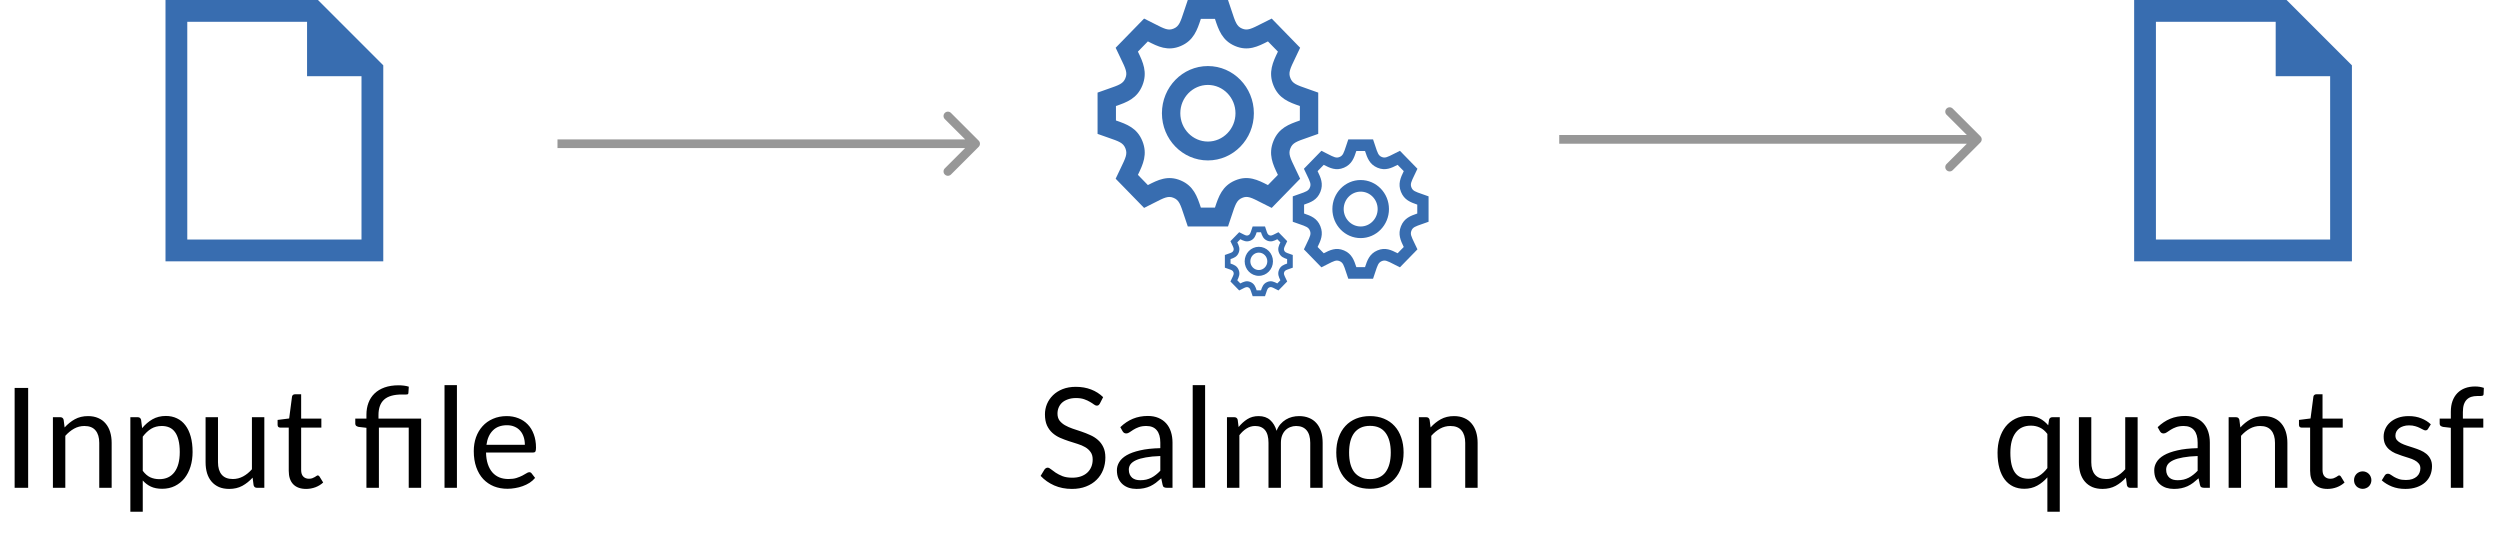 <svg width="287" height="62" viewBox="0 0 287 62" fill="none" xmlns="http://www.w3.org/2000/svg">
<path d="M3.232 56H1.68V44.536H3.232V56ZM6.074 56V47.896H6.922C7.125 47.896 7.253 47.995 7.306 48.192L7.418 49.072C7.77 48.683 8.162 48.368 8.594 48.128C9.032 47.888 9.536 47.768 10.106 47.768C10.549 47.768 10.938 47.843 11.274 47.992C11.616 48.136 11.898 48.344 12.122 48.616C12.352 48.883 12.525 49.205 12.642 49.584C12.76 49.963 12.818 50.381 12.818 50.84V56H11.394V50.84C11.394 50.227 11.253 49.752 10.97 49.416C10.693 49.075 10.266 48.904 9.69 48.904C9.269 48.904 8.874 49.005 8.506 49.208C8.144 49.411 7.808 49.685 7.498 50.032V56H6.074ZM14.965 58.744V47.896H15.813C16.015 47.896 16.143 47.995 16.197 48.192L16.317 49.152C16.663 48.731 17.058 48.392 17.501 48.136C17.949 47.88 18.463 47.752 19.045 47.752C19.509 47.752 19.93 47.843 20.309 48.024C20.688 48.2 21.01 48.464 21.277 48.816C21.544 49.163 21.749 49.595 21.893 50.112C22.037 50.629 22.109 51.224 22.109 51.896C22.109 52.493 22.029 53.051 21.869 53.568C21.709 54.08 21.48 54.525 21.181 54.904C20.882 55.277 20.514 55.573 20.077 55.792C19.645 56.005 19.157 56.112 18.613 56.112C18.111 56.112 17.682 56.029 17.325 55.864C16.973 55.699 16.661 55.464 16.389 55.16V58.744H14.965ZM18.573 48.904C18.109 48.904 17.701 49.011 17.349 49.224C17.002 49.437 16.682 49.739 16.389 50.128V54.048C16.65 54.4 16.936 54.648 17.245 54.792C17.559 54.936 17.909 55.008 18.293 55.008C19.045 55.008 19.623 54.739 20.029 54.2C20.434 53.661 20.637 52.893 20.637 51.896C20.637 51.368 20.589 50.915 20.493 50.536C20.402 50.157 20.269 49.848 20.093 49.608C19.917 49.363 19.701 49.184 19.445 49.072C19.189 48.96 18.898 48.904 18.573 48.904ZM25.025 47.896V53.064C25.025 53.677 25.166 54.152 25.449 54.488C25.732 54.824 26.158 54.992 26.729 54.992C27.145 54.992 27.537 54.893 27.905 54.696C28.273 54.499 28.612 54.224 28.921 53.872V47.896H30.345V56H29.497C29.294 56 29.166 55.901 29.113 55.704L29.001 54.832C28.649 55.221 28.254 55.536 27.817 55.776C27.38 56.011 26.878 56.128 26.313 56.128C25.87 56.128 25.478 56.056 25.137 55.912C24.801 55.763 24.518 55.555 24.289 55.288C24.06 55.021 23.886 54.699 23.769 54.32C23.657 53.941 23.601 53.523 23.601 53.064V47.896H25.025ZM35.14 56.128C34.5 56.128 34.006 55.949 33.66 55.592C33.318 55.235 33.148 54.72 33.148 54.048V49.088H32.172C32.086 49.088 32.014 49.064 31.956 49.016C31.897 48.963 31.868 48.883 31.868 48.776V48.208L33.196 48.04L33.524 45.536C33.534 45.456 33.569 45.392 33.628 45.344C33.686 45.291 33.761 45.264 33.852 45.264H34.572V48.056H36.892V49.088H34.572V53.952C34.572 54.293 34.654 54.547 34.82 54.712C34.985 54.877 35.198 54.96 35.46 54.96C35.609 54.96 35.737 54.941 35.844 54.904C35.956 54.861 36.052 54.816 36.132 54.768C36.212 54.72 36.278 54.677 36.332 54.64C36.39 54.597 36.441 54.576 36.484 54.576C36.558 54.576 36.625 54.621 36.684 54.712L37.1 55.392C36.854 55.621 36.558 55.803 36.212 55.936C35.865 56.064 35.508 56.128 35.14 56.128ZM42.066 56V49.112L41.17 49.008C41.058 48.981 40.965 48.941 40.89 48.888C40.821 48.829 40.786 48.747 40.786 48.64V48.056H42.066V47.608C42.066 47.112 42.144 46.659 42.298 46.248C42.453 45.832 42.685 45.475 42.994 45.176C43.303 44.877 43.688 44.645 44.146 44.48C44.61 44.315 45.149 44.232 45.762 44.232C45.965 44.232 46.17 44.245 46.378 44.272C46.592 44.299 46.776 44.339 46.93 44.392L46.882 45.136C46.871 45.205 46.84 45.251 46.786 45.272C46.733 45.288 46.656 45.296 46.554 45.296C46.495 45.296 46.434 45.296 46.37 45.296C46.306 45.291 46.234 45.288 46.154 45.288C45.21 45.288 44.522 45.485 44.09 45.88C43.663 46.269 43.45 46.859 43.45 47.648V48.056H48.346V56H46.922V49.088H43.498V56H42.066ZM52.455 44.216V56H51.031V44.216H52.455ZM58.173 47.768C58.658 47.768 59.106 47.851 59.517 48.016C59.928 48.176 60.282 48.411 60.581 48.72C60.88 49.024 61.111 49.403 61.277 49.856C61.447 50.304 61.533 50.816 61.533 51.392C61.533 51.616 61.509 51.765 61.461 51.84C61.413 51.915 61.322 51.952 61.189 51.952H55.797C55.807 52.464 55.877 52.909 56.005 53.288C56.133 53.667 56.309 53.984 56.533 54.24C56.757 54.491 57.023 54.68 57.333 54.808C57.642 54.931 57.989 54.992 58.373 54.992C58.73 54.992 59.037 54.952 59.293 54.872C59.554 54.787 59.778 54.696 59.965 54.6C60.151 54.504 60.306 54.416 60.429 54.336C60.557 54.251 60.666 54.208 60.757 54.208C60.874 54.208 60.965 54.253 61.029 54.344L61.429 54.864C61.253 55.077 61.042 55.264 60.797 55.424C60.551 55.579 60.288 55.707 60.005 55.808C59.727 55.909 59.44 55.984 59.141 56.032C58.842 56.085 58.546 56.112 58.253 56.112C57.693 56.112 57.175 56.019 56.701 55.832C56.231 55.64 55.824 55.363 55.477 55C55.136 54.632 54.869 54.179 54.677 53.64C54.485 53.101 54.389 52.483 54.389 51.784C54.389 51.219 54.474 50.691 54.645 50.2C54.821 49.709 55.072 49.285 55.397 48.928C55.722 48.565 56.12 48.283 56.589 48.08C57.058 47.872 57.586 47.768 58.173 47.768ZM58.205 48.816C57.517 48.816 56.975 49.016 56.581 49.416C56.186 49.811 55.941 50.36 55.845 51.064H60.253C60.253 50.733 60.208 50.432 60.117 50.16C60.026 49.883 59.893 49.645 59.717 49.448C59.541 49.245 59.325 49.091 59.069 48.984C58.818 48.872 58.53 48.816 58.205 48.816Z" fill="black"/>
<path d="M126.264 46.328C126.216 46.408 126.165 46.469 126.112 46.512C126.059 46.549 125.989 46.568 125.904 46.568C125.813 46.568 125.707 46.523 125.584 46.432C125.467 46.341 125.315 46.243 125.128 46.136C124.947 46.024 124.725 45.923 124.464 45.832C124.208 45.741 123.896 45.696 123.528 45.696C123.181 45.696 122.875 45.744 122.608 45.84C122.341 45.931 122.117 46.056 121.936 46.216C121.76 46.376 121.627 46.565 121.536 46.784C121.445 46.997 121.4 47.229 121.4 47.48C121.4 47.8 121.477 48.067 121.632 48.28C121.792 48.488 122 48.667 122.256 48.816C122.517 48.965 122.811 49.096 123.136 49.208C123.467 49.315 123.803 49.427 124.144 49.544C124.491 49.661 124.827 49.795 125.152 49.944C125.483 50.088 125.776 50.272 126.032 50.496C126.293 50.72 126.501 50.995 126.656 51.32C126.816 51.645 126.896 52.045 126.896 52.52C126.896 53.021 126.811 53.493 126.64 53.936C126.469 54.373 126.219 54.755 125.888 55.08C125.563 55.405 125.16 55.661 124.68 55.848C124.205 56.035 123.664 56.128 123.056 56.128C122.315 56.128 121.637 55.995 121.024 55.728C120.416 55.456 119.896 55.091 119.464 54.632L119.912 53.896C119.955 53.837 120.005 53.789 120.064 53.752C120.128 53.709 120.197 53.688 120.272 53.688C120.384 53.688 120.512 53.749 120.656 53.872C120.8 53.989 120.979 54.12 121.192 54.264C121.411 54.408 121.672 54.541 121.976 54.664C122.285 54.781 122.661 54.84 123.104 54.84C123.472 54.84 123.8 54.789 124.088 54.688C124.376 54.587 124.619 54.445 124.816 54.264C125.019 54.077 125.173 53.856 125.28 53.6C125.387 53.344 125.44 53.059 125.44 52.744C125.44 52.397 125.36 52.115 125.2 51.896C125.045 51.672 124.84 51.485 124.584 51.336C124.328 51.187 124.035 51.061 123.704 50.96C123.379 50.853 123.043 50.747 122.696 50.64C122.355 50.528 122.019 50.4 121.688 50.256C121.363 50.112 121.072 49.925 120.816 49.696C120.56 49.467 120.352 49.181 120.192 48.84C120.037 48.493 119.96 48.067 119.96 47.56C119.96 47.155 120.037 46.763 120.192 46.384C120.352 46.005 120.581 45.669 120.88 45.376C121.179 45.083 121.547 44.848 121.984 44.672C122.427 44.496 122.933 44.408 123.504 44.408C124.144 44.408 124.728 44.509 125.256 44.712C125.784 44.915 126.245 45.208 126.64 45.592L126.264 46.328ZM134.604 56H133.972C133.834 56 133.722 55.979 133.636 55.936C133.551 55.893 133.495 55.803 133.468 55.664L133.308 54.912C133.095 55.104 132.887 55.277 132.684 55.432C132.482 55.581 132.268 55.709 132.044 55.816C131.82 55.917 131.58 55.995 131.324 56.048C131.074 56.101 130.794 56.128 130.484 56.128C130.17 56.128 129.874 56.085 129.596 56C129.324 55.909 129.087 55.776 128.884 55.6C128.682 55.424 128.519 55.203 128.396 54.936C128.279 54.664 128.22 54.344 128.22 53.976C128.22 53.656 128.308 53.349 128.484 53.056C128.66 52.757 128.943 52.493 129.332 52.264C129.727 52.035 130.242 51.848 130.876 51.704C131.511 51.555 132.287 51.469 133.204 51.448V50.816C133.204 50.187 133.068 49.712 132.796 49.392C132.53 49.067 132.132 48.904 131.604 48.904C131.258 48.904 130.964 48.949 130.724 49.04C130.49 49.125 130.284 49.224 130.108 49.336C129.938 49.443 129.788 49.541 129.66 49.632C129.538 49.717 129.415 49.76 129.292 49.76C129.196 49.76 129.111 49.736 129.036 49.688C128.967 49.635 128.911 49.571 128.868 49.496L128.612 49.04C129.06 48.608 129.543 48.285 130.06 48.072C130.578 47.859 131.151 47.752 131.78 47.752C132.234 47.752 132.636 47.827 132.988 47.976C133.34 48.125 133.636 48.333 133.876 48.6C134.116 48.867 134.298 49.189 134.42 49.568C134.543 49.947 134.604 50.363 134.604 50.816V56ZM130.908 55.128C131.159 55.128 131.388 55.104 131.596 55.056C131.804 55.003 131.999 54.931 132.18 54.84C132.367 54.744 132.543 54.629 132.708 54.496C132.879 54.363 133.044 54.211 133.204 54.04V52.352C132.548 52.373 131.991 52.427 131.532 52.512C131.074 52.592 130.7 52.699 130.412 52.832C130.124 52.965 129.914 53.123 129.78 53.304C129.652 53.485 129.588 53.688 129.588 53.912C129.588 54.125 129.623 54.309 129.692 54.464C129.762 54.619 129.855 54.747 129.972 54.848C130.09 54.944 130.228 55.016 130.388 55.064C130.548 55.107 130.722 55.128 130.908 55.128ZM138.346 44.216V56H136.922V44.216H138.346ZM140.856 56V47.896H141.704C141.906 47.896 142.034 47.995 142.088 48.192L142.192 49.024C142.49 48.656 142.824 48.355 143.192 48.12C143.565 47.885 143.997 47.768 144.488 47.768C145.037 47.768 145.48 47.92 145.816 48.224C146.157 48.528 146.402 48.939 146.552 49.456C146.664 49.163 146.81 48.909 146.992 48.696C147.178 48.483 147.386 48.307 147.616 48.168C147.845 48.029 148.088 47.928 148.344 47.864C148.605 47.8 148.869 47.768 149.136 47.768C149.562 47.768 149.941 47.837 150.272 47.976C150.608 48.109 150.89 48.307 151.12 48.568C151.354 48.829 151.533 49.152 151.656 49.536C151.778 49.915 151.84 50.349 151.84 50.84V56H150.416V50.84C150.416 50.205 150.277 49.725 150 49.4C149.722 49.069 149.32 48.904 148.792 48.904C148.557 48.904 148.333 48.947 148.12 49.032C147.912 49.112 147.728 49.232 147.568 49.392C147.408 49.552 147.28 49.755 147.184 50C147.093 50.24 147.048 50.52 147.048 50.84V56H145.624V50.84C145.624 50.189 145.493 49.704 145.232 49.384C144.97 49.064 144.589 48.904 144.088 48.904C143.736 48.904 143.408 49 143.104 49.192C142.805 49.379 142.53 49.635 142.28 49.96V56H140.856ZM157.276 47.768C157.868 47.768 158.401 47.867 158.876 48.064C159.356 48.261 159.761 48.541 160.092 48.904C160.428 49.267 160.684 49.707 160.86 50.224C161.041 50.736 161.132 51.309 161.132 51.944C161.132 52.584 161.041 53.16 160.86 53.672C160.684 54.184 160.428 54.621 160.092 54.984C159.761 55.347 159.356 55.627 158.876 55.824C158.401 56.016 157.868 56.112 157.276 56.112C156.684 56.112 156.148 56.016 155.668 55.824C155.193 55.627 154.788 55.347 154.452 54.984C154.116 54.621 153.857 54.184 153.676 53.672C153.495 53.16 153.404 52.584 153.404 51.944C153.404 51.309 153.495 50.736 153.676 50.224C153.857 49.707 154.116 49.267 154.452 48.904C154.788 48.541 155.193 48.261 155.668 48.064C156.148 47.867 156.684 47.768 157.276 47.768ZM157.276 55C158.076 55 158.673 54.733 159.068 54.2C159.463 53.661 159.66 52.912 159.66 51.952C159.66 50.987 159.463 50.235 159.068 49.696C158.673 49.157 158.076 48.888 157.276 48.888C156.871 48.888 156.519 48.957 156.22 49.096C155.921 49.235 155.671 49.435 155.468 49.696C155.271 49.957 155.121 50.28 155.02 50.664C154.924 51.043 154.876 51.472 154.876 51.952C154.876 52.432 154.924 52.861 155.02 53.24C155.121 53.619 155.271 53.939 155.468 54.2C155.671 54.456 155.921 54.653 156.22 54.792C156.519 54.931 156.871 55 157.276 55ZM162.887 56V47.896H163.735C163.937 47.896 164.065 47.995 164.119 48.192L164.231 49.072C164.583 48.683 164.975 48.368 165.407 48.128C165.844 47.888 166.348 47.768 166.919 47.768C167.361 47.768 167.751 47.843 168.087 47.992C168.428 48.136 168.711 48.344 168.935 48.616C169.164 48.883 169.337 49.205 169.455 49.584C169.572 49.963 169.631 50.381 169.631 50.84V56H168.207V50.84C168.207 50.227 168.065 49.752 167.783 49.416C167.505 49.075 167.079 48.904 166.503 48.904C166.081 48.904 165.687 49.005 165.319 49.208C164.956 49.411 164.62 49.685 164.311 50.032V56H162.887Z" fill="black"/>
<path d="M236.462 47.896V58.744H235.038V54.8C234.697 55.195 234.308 55.512 233.87 55.752C233.438 55.992 232.942 56.112 232.382 56.112C231.918 56.112 231.497 56.024 231.118 55.848C230.74 55.667 230.417 55.403 230.15 55.056C229.884 54.709 229.678 54.277 229.534 53.76C229.39 53.243 229.318 52.648 229.318 51.976C229.318 51.379 229.398 50.824 229.558 50.312C229.718 49.795 229.948 49.347 230.246 48.968C230.55 48.589 230.918 48.293 231.35 48.08C231.782 47.861 232.273 47.752 232.822 47.752C233.345 47.752 233.788 47.845 234.15 48.032C234.518 48.219 234.846 48.483 235.134 48.824L235.23 48.192C235.284 47.995 235.412 47.896 235.614 47.896H236.462ZM232.854 54.96C233.318 54.96 233.724 54.853 234.07 54.64C234.422 54.427 234.745 54.125 235.038 53.736V49.816C234.782 49.475 234.497 49.232 234.182 49.088C233.868 48.939 233.521 48.864 233.142 48.864C232.385 48.864 231.804 49.133 231.398 49.672C230.993 50.211 230.79 50.979 230.79 51.976C230.79 52.504 230.836 52.957 230.926 53.336C231.017 53.709 231.15 54.019 231.326 54.264C231.502 54.504 231.718 54.68 231.974 54.792C232.23 54.904 232.524 54.96 232.854 54.96ZM240.08 47.896V53.064C240.08 53.677 240.221 54.152 240.504 54.488C240.786 54.824 241.213 54.992 241.784 54.992C242.2 54.992 242.592 54.893 242.96 54.696C243.328 54.499 243.666 54.224 243.976 53.872V47.896H245.4V56H244.552C244.349 56 244.221 55.901 244.168 55.704L244.056 54.832C243.704 55.221 243.309 55.536 242.872 55.776C242.434 56.011 241.933 56.128 241.368 56.128C240.925 56.128 240.533 56.056 240.192 55.912C239.856 55.763 239.573 55.555 239.344 55.288C239.114 55.021 238.941 54.699 238.824 54.32C238.712 53.941 238.656 53.523 238.656 53.064V47.896H240.08ZM253.69 56H253.058C252.92 56 252.808 55.979 252.722 55.936C252.637 55.893 252.581 55.803 252.554 55.664L252.394 54.912C252.181 55.104 251.973 55.277 251.77 55.432C251.568 55.581 251.354 55.709 251.13 55.816C250.906 55.917 250.666 55.995 250.41 56.048C250.16 56.101 249.88 56.128 249.57 56.128C249.256 56.128 248.96 56.085 248.682 56C248.41 55.909 248.173 55.776 247.97 55.6C247.768 55.424 247.605 55.203 247.482 54.936C247.365 54.664 247.306 54.344 247.306 53.976C247.306 53.656 247.394 53.349 247.57 53.056C247.746 52.757 248.029 52.493 248.418 52.264C248.813 52.035 249.328 51.848 249.962 51.704C250.597 51.555 251.373 51.469 252.29 51.448V50.816C252.29 50.187 252.154 49.712 251.882 49.392C251.616 49.067 251.218 48.904 250.69 48.904C250.344 48.904 250.05 48.949 249.81 49.04C249.576 49.125 249.37 49.224 249.194 49.336C249.024 49.443 248.874 49.541 248.746 49.632C248.624 49.717 248.501 49.76 248.378 49.76C248.282 49.76 248.197 49.736 248.122 49.688C248.053 49.635 247.997 49.571 247.954 49.496L247.698 49.04C248.146 48.608 248.629 48.285 249.146 48.072C249.664 47.859 250.237 47.752 250.866 47.752C251.32 47.752 251.722 47.827 252.074 47.976C252.426 48.125 252.722 48.333 252.962 48.6C253.202 48.867 253.384 49.189 253.506 49.568C253.629 49.947 253.69 50.363 253.69 50.816V56ZM249.994 55.128C250.245 55.128 250.474 55.104 250.682 55.056C250.89 55.003 251.085 54.931 251.266 54.84C251.453 54.744 251.629 54.629 251.794 54.496C251.965 54.363 252.13 54.211 252.29 54.04V52.352C251.634 52.373 251.077 52.427 250.618 52.512C250.16 52.592 249.786 52.699 249.498 52.832C249.21 52.965 249 53.123 248.866 53.304C248.738 53.485 248.674 53.688 248.674 53.912C248.674 54.125 248.709 54.309 248.778 54.464C248.848 54.619 248.941 54.747 249.058 54.848C249.176 54.944 249.314 55.016 249.474 55.064C249.634 55.107 249.808 55.128 249.994 55.128ZM255.848 56V47.896H256.696C256.898 47.896 257.026 47.995 257.08 48.192L257.192 49.072C257.544 48.683 257.936 48.368 258.368 48.128C258.805 47.888 259.309 47.768 259.88 47.768C260.322 47.768 260.712 47.843 261.048 47.992C261.389 48.136 261.672 48.344 261.896 48.616C262.125 48.883 262.298 49.205 262.416 49.584C262.533 49.963 262.592 50.381 262.592 50.84V56H261.168V50.84C261.168 50.227 261.026 49.752 260.744 49.416C260.466 49.075 260.04 48.904 259.464 48.904C259.042 48.904 258.648 49.005 258.28 49.208C257.917 49.411 257.581 49.685 257.272 50.032V56H255.848ZM267.194 56.128C266.554 56.128 266.061 55.949 265.714 55.592C265.373 55.235 265.202 54.72 265.202 54.048V49.088H264.226C264.141 49.088 264.069 49.064 264.01 49.016C263.952 48.963 263.922 48.883 263.922 48.776V48.208L265.25 48.04L265.578 45.536C265.589 45.456 265.624 45.392 265.682 45.344C265.741 45.291 265.816 45.264 265.906 45.264H266.626V48.056H268.946V49.088H266.626V53.952C266.626 54.293 266.709 54.547 266.874 54.712C267.04 54.877 267.253 54.96 267.514 54.96C267.664 54.96 267.792 54.941 267.898 54.904C268.01 54.861 268.106 54.816 268.186 54.768C268.266 54.72 268.333 54.677 268.386 54.64C268.445 54.597 268.496 54.576 268.538 54.576C268.613 54.576 268.68 54.621 268.738 54.712L269.154 55.392C268.909 55.621 268.613 55.803 268.266 55.936C267.92 56.064 267.562 56.128 267.194 56.128ZM270.243 55.12C270.243 54.981 270.267 54.851 270.315 54.728C270.368 54.605 270.438 54.499 270.523 54.408C270.614 54.317 270.72 54.245 270.843 54.192C270.966 54.139 271.096 54.112 271.235 54.112C271.374 54.112 271.504 54.139 271.627 54.192C271.75 54.245 271.856 54.317 271.947 54.408C272.038 54.499 272.107 54.605 272.155 54.728C272.208 54.851 272.235 54.981 272.235 55.12C272.235 55.264 272.208 55.397 272.155 55.52C272.107 55.637 272.038 55.741 271.947 55.832C271.856 55.923 271.75 55.992 271.627 56.04C271.504 56.093 271.374 56.12 271.235 56.12C271.096 56.12 270.966 56.093 270.843 56.04C270.72 55.992 270.614 55.923 270.523 55.832C270.438 55.741 270.368 55.637 270.315 55.52C270.267 55.397 270.243 55.264 270.243 55.12ZM278.738 49.232C278.674 49.349 278.575 49.408 278.442 49.408C278.362 49.408 278.271 49.379 278.17 49.32C278.068 49.261 277.943 49.197 277.794 49.128C277.65 49.053 277.476 48.987 277.274 48.928C277.071 48.864 276.831 48.832 276.554 48.832C276.314 48.832 276.098 48.864 275.906 48.928C275.714 48.987 275.548 49.069 275.41 49.176C275.276 49.283 275.172 49.408 275.098 49.552C275.028 49.691 274.994 49.843 274.994 50.008C274.994 50.216 275.052 50.389 275.17 50.528C275.292 50.667 275.452 50.787 275.65 50.888C275.847 50.989 276.071 51.08 276.322 51.16C276.572 51.235 276.828 51.317 277.09 51.408C277.356 51.493 277.615 51.589 277.866 51.696C278.116 51.803 278.34 51.936 278.538 52.096C278.735 52.256 278.892 52.453 279.01 52.688C279.132 52.917 279.194 53.195 279.194 53.52C279.194 53.893 279.127 54.24 278.994 54.56C278.86 54.875 278.663 55.149 278.402 55.384C278.14 55.613 277.82 55.795 277.442 55.928C277.063 56.061 276.626 56.128 276.13 56.128C275.564 56.128 275.052 56.037 274.594 55.856C274.135 55.669 273.746 55.432 273.426 55.144L273.762 54.6C273.804 54.531 273.855 54.477 273.914 54.44C273.972 54.403 274.05 54.384 274.146 54.384C274.242 54.384 274.343 54.421 274.45 54.496C274.556 54.571 274.684 54.653 274.834 54.744C274.988 54.835 275.172 54.917 275.386 54.992C275.604 55.067 275.876 55.104 276.202 55.104C276.479 55.104 276.722 55.069 276.93 55C277.138 54.925 277.311 54.827 277.45 54.704C277.588 54.581 277.69 54.44 277.754 54.28C277.823 54.12 277.858 53.949 277.858 53.768C277.858 53.544 277.796 53.36 277.674 53.216C277.556 53.067 277.399 52.941 277.202 52.84C277.004 52.733 276.778 52.643 276.522 52.568C276.271 52.488 276.012 52.405 275.746 52.32C275.484 52.235 275.226 52.139 274.97 52.032C274.719 51.92 274.495 51.781 274.298 51.616C274.1 51.451 273.94 51.248 273.818 51.008C273.7 50.763 273.642 50.467 273.642 50.12C273.642 49.811 273.706 49.515 273.834 49.232C273.962 48.944 274.148 48.693 274.394 48.48C274.639 48.261 274.94 48.088 275.298 47.96C275.655 47.832 276.063 47.768 276.522 47.768C277.055 47.768 277.532 47.853 277.954 48.024C278.38 48.189 278.748 48.419 279.058 48.712L278.738 49.232ZM281.355 56V49.112L280.459 49.008C280.347 48.981 280.254 48.941 280.179 48.888C280.11 48.829 280.075 48.747 280.075 48.64V48.056H281.355V47.272C281.355 46.808 281.419 46.397 281.547 46.04C281.681 45.677 281.867 45.373 282.107 45.128C282.353 44.877 282.646 44.688 282.987 44.56C283.329 44.432 283.713 44.368 284.139 44.368C284.502 44.368 284.838 44.421 285.147 44.528L285.115 45.24C285.11 45.347 285.065 45.411 284.979 45.432C284.894 45.453 284.774 45.464 284.619 45.464H284.371C284.126 45.464 283.902 45.496 283.699 45.56C283.502 45.624 283.331 45.728 283.187 45.872C283.043 46.016 282.931 46.205 282.851 46.44C282.777 46.675 282.739 46.965 282.739 47.312V48.056H285.083V49.088H282.787V56H281.355Z" fill="black"/>
<path fill-rule="evenodd" clip-rule="evenodd" d="M245 0H262.5L270 7.5V30H245V0ZM261.25 8.75V2.5H247.5V27.5H267.5V8.75H261.25Z" fill="#386DB0"/>
<path fill-rule="evenodd" clip-rule="evenodd" d="M19 0H36.5L44 7.5V30H19V0ZM35.25 8.75V2.5H21.5V27.5H41.5V8.75H35.25Z" fill="#386DB0"/>
<path fill-rule="evenodd" clip-rule="evenodd" d="M150.148 15.789L150.148 15.789L150.148 15.789C148.831 16.245 148.391 16.398 148.138 17.025C147.883 17.657 148.092 18.09 148.711 19.37C148.867 19.693 149.049 20.069 149.256 20.516L145.991 23.867C145.53 23.642 145.147 23.446 144.821 23.279C143.634 22.67 143.215 22.455 142.598 22.716C141.974 22.983 141.822 23.447 141.376 24.804C141.265 25.143 141.135 25.538 140.975 26H136.358C136.195 25.529 136.063 25.127 135.95 24.784C135.505 23.433 135.357 22.982 134.744 22.721C134.119 22.453 133.678 22.68 132.49 23.29C132.169 23.455 131.792 23.649 131.342 23.868L128.077 20.517C128.287 20.066 128.47 19.687 128.627 19.362C129.245 18.086 129.451 17.66 129.195 17.026C128.94 16.395 128.494 16.241 127.173 15.784C126.841 15.67 126.453 15.536 126 15.37V10.631C126.458 10.463 126.848 10.328 127.182 10.213L127.182 10.213L127.182 10.213C128.5 9.756 128.941 9.604 129.195 8.975C129.451 8.343 129.243 7.913 128.623 6.631C128.467 6.308 128.285 5.931 128.077 5.483L131.342 2.132C131.798 2.354 132.179 2.549 132.502 2.716L132.502 2.716L132.502 2.716C133.693 3.326 134.12 3.546 134.744 3.279C135.357 3.019 135.506 2.566 135.949 1.218C136.062 0.874 136.194 0.472 136.358 0H140.976C141.137 0.464 141.267 0.86 141.378 1.201C141.824 2.559 141.974 3.018 142.588 3.279C143.207 3.542 143.642 3.32 144.874 2.692C145.189 2.531 145.556 2.344 145.991 2.132L149.256 5.483C149.048 5.931 148.866 6.309 148.71 6.632L148.71 6.632L148.71 6.633C148.091 7.913 147.883 8.344 148.138 8.974C148.391 9.602 148.83 9.754 150.146 10.21L150.146 10.21C150.481 10.326 150.873 10.462 151.333 10.631V15.369C150.874 15.537 150.483 15.673 150.148 15.789ZM146.703 20.073C146.116 18.86 145.578 17.707 146.188 16.197C146.794 14.689 147.97 14.263 149.224 13.832V12.17C147.972 11.738 146.799 11.312 146.19 9.805C145.581 8.296 146.118 7.141 146.705 5.927L145.56 4.753L145.553 4.757C144.423 5.333 143.277 5.917 141.783 5.281C140.313 4.655 139.897 3.45 139.477 2.167H137.858C137.438 3.45 137.023 4.656 135.554 5.281C134.059 5.918 132.921 5.337 131.78 4.755L131.775 4.753L130.631 5.927C131.218 7.14 131.756 8.294 131.146 9.804C130.536 11.313 129.362 11.739 128.111 12.17V13.831C129.362 14.262 130.536 14.688 131.147 16.195C131.758 17.711 131.221 18.862 130.633 20.073L131.776 21.247L131.781 21.245C132.911 20.668 134.058 20.083 135.554 20.719C137.023 21.345 137.438 22.55 137.858 23.833H139.477C139.897 22.551 140.313 21.346 141.787 20.717C143.275 20.083 144.4 20.657 145.552 21.244L145.558 21.247L146.703 20.073ZM138.667 9.75C140.413 9.75 141.833 11.208 141.833 13C141.833 14.792 140.413 16.25 138.667 16.25C136.921 16.25 135.5 14.792 135.5 13C135.5 11.208 136.921 9.75 138.667 9.75ZM133.389 13C133.389 10.008 135.751 7.583 138.667 7.583C141.582 7.583 143.944 10.008 143.944 13C143.944 15.992 141.582 18.417 138.667 18.417C135.751 18.417 133.389 15.992 133.389 13Z" fill="#386DB0"/>
<path fill-rule="evenodd" clip-rule="evenodd" d="M163.269 22.283C163.476 22.355 163.717 22.438 164 22.542V25.458C163.717 25.561 163.477 25.645 163.271 25.716L163.271 25.716L163.271 25.716C162.46 25.997 162.189 26.091 162.034 26.477C161.876 26.866 162.005 27.132 162.386 27.92C162.482 28.119 162.594 28.35 162.722 28.625L160.712 30.687C160.429 30.549 160.193 30.428 159.993 30.326L159.993 30.325L159.993 30.325C159.262 29.951 159.004 29.818 158.624 29.979C158.241 30.144 158.147 30.429 157.873 31.264C157.804 31.473 157.724 31.716 157.626 32H154.784C154.684 31.71 154.603 31.463 154.533 31.252L154.533 31.252C154.26 30.42 154.168 30.142 153.791 29.982C153.406 29.817 153.135 29.957 152.404 30.332L152.404 30.332C152.206 30.434 151.974 30.553 151.698 30.688L149.689 28.626C149.817 28.348 149.93 28.115 150.027 27.915C150.407 27.13 150.534 26.867 150.376 26.477C150.22 26.09 149.945 25.994 149.132 25.713C148.928 25.643 148.689 25.56 148.41 25.459V22.542C148.692 22.439 148.932 22.356 149.137 22.285L149.137 22.285L149.137 22.285C149.949 22.004 150.22 21.91 150.376 21.523C150.534 21.134 150.406 20.869 150.025 20.081C149.928 19.882 149.816 19.65 149.689 19.374L151.698 17.312C151.978 17.449 152.212 17.569 152.412 17.671C153.144 18.047 153.407 18.182 153.791 18.018C154.169 17.858 154.26 17.579 154.533 16.75L154.533 16.75C154.602 16.538 154.684 16.291 154.784 16H157.626C157.725 16.285 157.805 16.529 157.874 16.738L157.874 16.739L157.874 16.739C158.148 17.575 158.241 17.857 158.618 18.018C158.999 18.18 159.267 18.043 160.025 17.657C160.219 17.558 160.445 17.443 160.712 17.312L162.722 19.374C162.594 19.65 162.481 19.883 162.385 20.081L162.385 20.082C162.005 20.869 161.877 21.135 162.034 21.523C162.189 21.909 162.46 22.003 163.269 22.283L163.269 22.283ZM161.15 28.353C160.789 27.606 160.458 26.897 160.833 25.967C161.207 25.039 161.93 24.777 162.702 24.512V23.489C161.932 23.223 161.209 22.961 160.835 22.034C160.46 21.105 160.79 20.395 161.152 19.647L160.447 18.925L160.442 18.927C159.747 19.282 159.042 19.641 158.123 19.25C157.218 18.865 156.962 18.123 156.704 17.333H155.707C155.449 18.123 155.194 18.865 154.289 19.25C153.37 19.642 152.669 19.284 151.967 18.926L151.964 18.925L151.26 19.647C151.621 20.394 151.952 21.104 151.577 22.033C151.201 22.962 150.479 23.224 149.709 23.489V24.511C150.479 24.777 151.201 25.039 151.577 25.966C151.954 26.899 151.623 27.607 151.261 28.353L151.965 29.075L151.968 29.074C152.663 28.719 153.369 28.359 154.289 28.75C155.194 29.135 155.449 29.877 155.707 30.667H156.704C156.962 29.877 157.218 29.136 158.125 28.749C159.041 28.359 159.734 28.712 160.442 29.073L160.446 29.075L161.15 28.353ZM156.205 22C157.279 22 158.154 22.897 158.154 24C158.154 25.103 157.279 26 156.205 26C155.131 26 154.256 25.103 154.256 24C154.256 22.897 155.131 22 156.205 22ZM152.957 24C152.957 22.159 154.411 20.667 156.205 20.667C157.999 20.667 159.453 22.159 159.453 24C159.453 25.841 157.999 27.333 156.205 27.333C154.411 27.333 152.957 25.841 152.957 24Z" fill="#386DB0"/>
<path fill-rule="evenodd" clip-rule="evenodd" d="M148.41 29.271V30.729C148.269 30.781 148.149 30.822 148.046 30.858L148.046 30.858L148.046 30.858C147.64 30.998 147.505 31.045 147.427 31.238C147.349 31.433 147.413 31.566 147.603 31.96C147.651 32.059 147.707 32.175 147.771 32.313L146.767 33.344C146.625 33.275 146.507 33.214 146.407 33.163L146.407 33.163L146.407 33.163C146.041 32.975 145.912 32.909 145.722 32.99C145.531 33.072 145.484 33.215 145.347 33.632C145.312 33.736 145.272 33.858 145.223 34H143.803C143.752 33.855 143.712 33.731 143.677 33.626L143.677 33.626C143.54 33.21 143.495 33.071 143.306 32.991C143.114 32.909 142.978 32.978 142.612 33.166L142.612 33.166C142.513 33.217 142.398 33.276 142.259 33.344L141.255 32.313C141.319 32.174 141.375 32.057 141.424 31.958C141.614 31.565 141.677 31.434 141.599 31.239C141.52 31.045 141.383 30.997 140.976 30.857C140.874 30.821 140.755 30.78 140.615 30.729V29.271C140.756 29.22 140.876 29.178 140.979 29.142L140.979 29.142L140.979 29.142C141.385 29.002 141.52 28.955 141.599 28.762C141.677 28.567 141.613 28.435 141.423 28.04C141.375 27.941 141.319 27.825 141.255 27.687L142.259 26.656C142.4 26.724 142.517 26.784 142.616 26.836C142.982 27.023 143.114 27.091 143.306 27.009C143.495 26.929 143.54 26.79 143.677 26.375L143.677 26.375C143.712 26.269 143.752 26.145 143.803 26H145.224C145.273 26.143 145.313 26.265 145.347 26.369L145.347 26.369L145.347 26.369C145.484 26.787 145.531 26.928 145.719 27.009C145.91 27.09 146.044 27.022 146.423 26.828C146.52 26.779 146.633 26.721 146.767 26.656L147.771 27.687C147.707 27.825 147.651 27.941 147.603 28.041L147.603 28.041C147.413 28.435 147.349 28.567 147.427 28.761C147.505 28.954 147.64 29.001 148.045 29.142L148.045 29.142C148.148 29.177 148.269 29.219 148.41 29.271ZM146.986 32.176C146.805 31.803 146.64 31.448 146.827 30.984C147.014 30.52 147.376 30.389 147.761 30.256V29.745C147.376 29.612 147.015 29.481 146.828 29.017C146.64 28.553 146.806 28.197 146.986 27.824L146.634 27.462L146.632 27.464C146.284 27.641 145.931 27.82 145.472 27.625C145.02 27.432 144.892 27.062 144.762 26.667H144.264C144.135 27.062 144.007 27.433 143.555 27.625C143.095 27.821 142.745 27.642 142.394 27.463L142.392 27.462L142.04 27.824C142.221 28.197 142.387 28.552 142.199 29.017C142.011 29.481 141.65 29.612 141.265 29.745V30.256C141.65 30.388 142.011 30.519 142.199 30.983C142.387 31.45 142.222 31.804 142.041 32.176L142.393 32.538L142.394 32.537C142.742 32.359 143.095 32.179 143.555 32.375C144.007 32.568 144.135 32.938 144.264 33.333H144.762C144.892 32.939 145.02 32.568 145.473 32.374C145.931 32.179 146.277 32.356 146.631 32.537L146.633 32.538L146.986 32.176ZM144.513 29C145.05 29 145.487 29.449 145.487 30C145.487 30.551 145.05 31 144.513 31C143.976 31 143.539 30.551 143.539 30C143.539 29.449 143.976 29 144.513 29ZM142.889 30C142.889 29.079 143.616 28.333 144.513 28.333C145.41 28.333 146.137 29.079 146.137 30C146.137 30.921 145.41 31.667 144.513 31.667C143.616 31.667 142.889 30.921 142.889 30Z" fill="#386DB0"/>
<path d="M112.354 16.854C112.549 16.658 112.549 16.342 112.354 16.146L109.172 12.964C108.976 12.769 108.66 12.769 108.464 12.964C108.269 13.16 108.269 13.476 108.464 13.672L111.293 16.5L108.464 19.328C108.269 19.524 108.269 19.84 108.464 20.035C108.66 20.231 108.976 20.231 109.172 20.035L112.354 16.854ZM64 17H112V16H64V17Z" fill="#979797"/>
<path d="M227.354 16.354C227.549 16.158 227.549 15.842 227.354 15.646L224.172 12.464C223.976 12.269 223.66 12.269 223.464 12.464C223.269 12.66 223.269 12.976 223.464 13.172L226.293 16L223.464 18.828C223.269 19.024 223.269 19.34 223.464 19.535C223.66 19.731 223.976 19.731 224.172 19.535L227.354 16.354ZM179 16.5H227V15.5H179V16.5Z" fill="#979797"/>
</svg>
